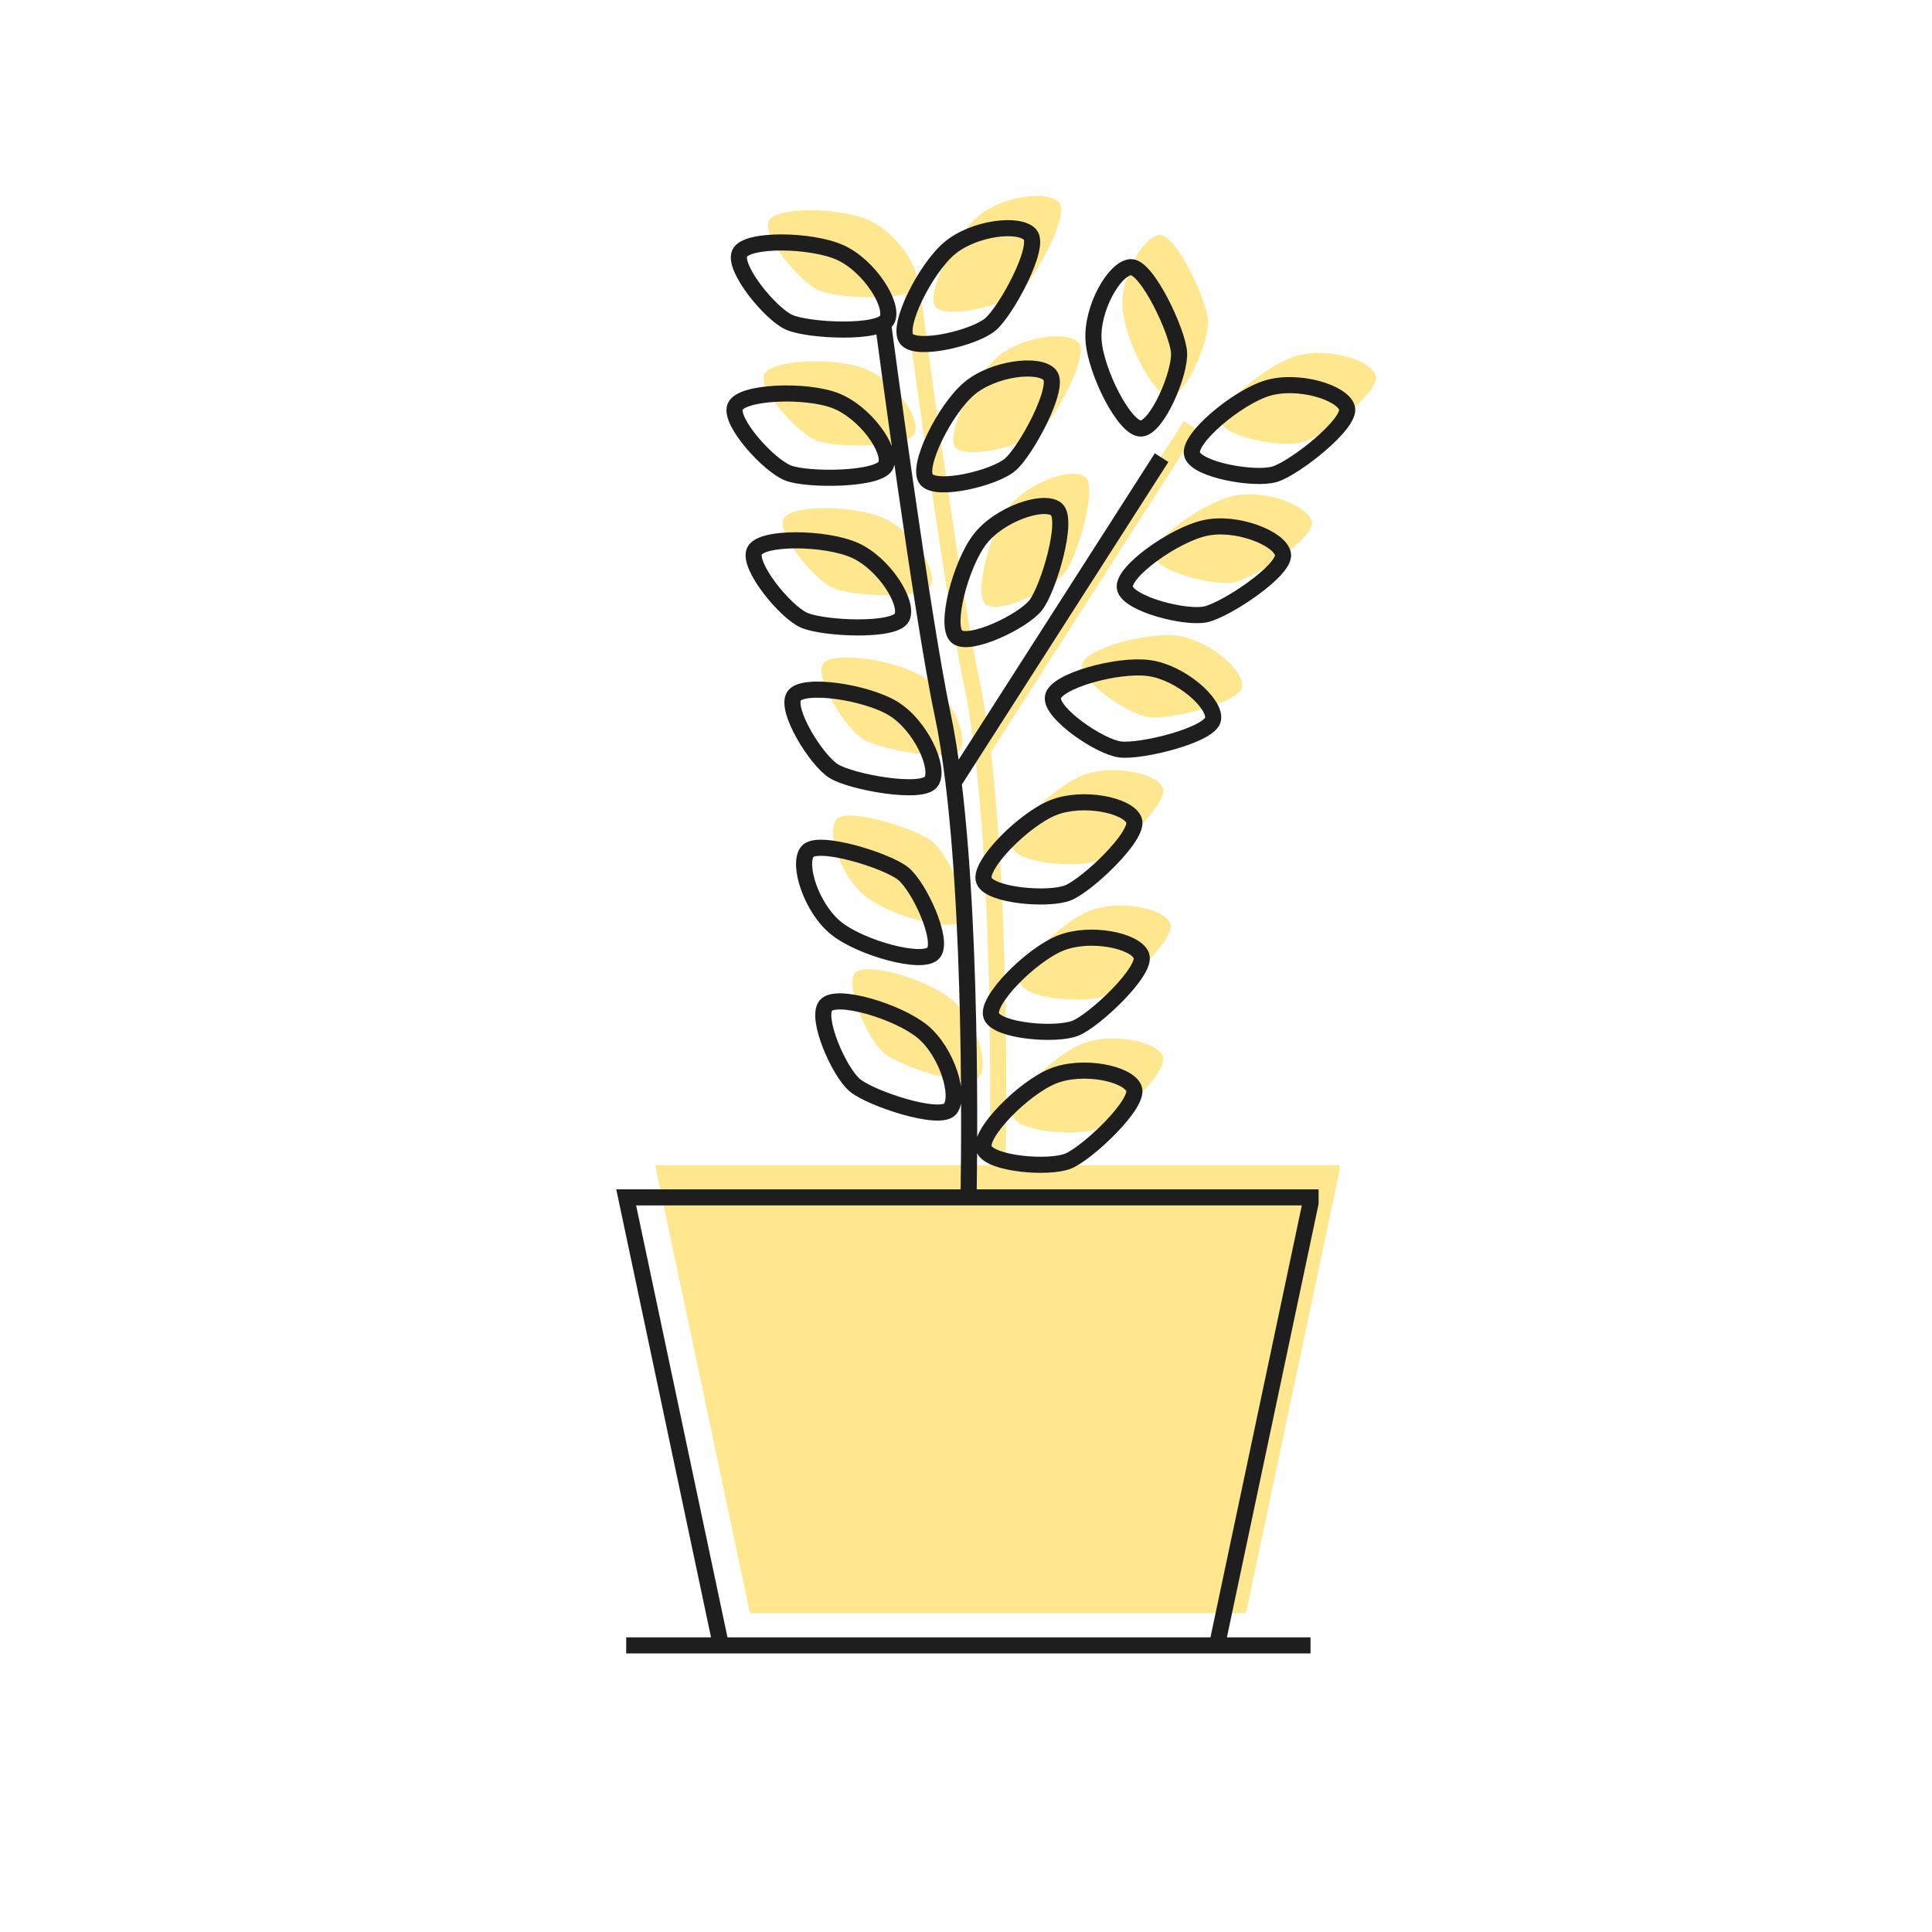 <svg width="600" height="600" viewBox="0 0 600 600" fill="none" xmlns="http://www.w3.org/2000/svg">
<path d="M203.468 500.993H415.996L386.946 500.993L415.996 363.662V361.855H203.468L232.9 500.993L203.468 500.993Z" fill="#FFE790"/>
<path d="M276.104 325.123C275.189 324.362 273.975 322.826 272.689 320.688C271.434 318.601 270.218 316.121 269.245 313.644C268.266 311.153 267.571 308.762 267.3 306.839C267.164 305.877 267.147 305.117 267.213 304.564C267.264 304.137 267.351 303.941 267.384 303.879C267.432 303.848 267.591 303.756 267.961 303.668C268.515 303.536 269.317 303.467 270.377 303.507C272.49 303.588 275.232 304.087 278.209 304.925C284.216 306.617 290.555 309.506 293.965 312.345C297.301 315.122 300.02 319.695 301.502 324.112C302.238 326.302 302.627 328.335 302.672 329.962C302.717 331.588 302.41 332.417 302.189 332.732C302.124 332.763 301.956 332.833 301.617 332.897C301.006 333.011 300.123 333.047 298.967 332.963C296.668 332.796 293.72 332.192 290.618 331.313C287.535 330.439 284.399 329.323 281.751 328.183C279.035 327.013 277.051 325.912 276.104 325.123Z" fill="#FFE790" stroke="#FFE790" stroke-width="5"/>
<path d="M342.06 306.995C340.957 307.441 339.029 307.784 336.538 307.905C334.105 308.024 331.345 307.923 328.703 307.609C326.044 307.293 323.609 306.775 321.786 306.104C320.874 305.768 320.197 305.424 319.741 305.104C319.388 304.858 319.258 304.689 319.218 304.63C319.214 304.574 319.208 304.389 319.305 304.022C319.451 303.472 319.769 302.732 320.306 301.817C321.376 299.993 323.113 297.814 325.26 295.587C329.591 291.094 335.135 286.876 339.249 285.214C343.273 283.588 348.589 283.355 353.181 284.137C355.459 284.526 357.434 285.144 358.889 285.874C360.343 286.603 360.928 287.266 361.101 287.609C361.098 287.681 361.08 287.862 360.976 288.191C360.788 288.784 360.401 289.579 359.781 290.557C358.547 292.504 356.62 294.816 354.378 297.133C352.15 299.437 349.684 301.671 347.427 303.465C345.112 305.305 343.203 306.533 342.06 306.995Z" fill="#FFE790" stroke="#FFE790" stroke-width="5"/>
<path d="M339.767 348.277C338.663 348.723 336.736 349.066 334.244 349.188C331.812 349.307 329.052 349.206 326.409 348.892C323.751 348.576 321.315 348.057 319.493 347.387C318.581 347.051 317.903 346.707 317.447 346.387C317.095 346.14 316.964 345.971 316.925 345.913C316.92 345.856 316.914 345.672 317.012 345.304C317.158 344.755 317.476 344.015 318.013 343.1C319.083 341.276 320.819 339.096 322.966 336.87C327.297 332.377 332.841 328.159 336.955 326.496C340.98 324.87 346.295 324.637 350.888 325.42C353.166 325.808 355.141 326.427 356.596 327.156C358.049 327.885 358.634 328.549 358.807 328.892C358.805 328.964 358.787 329.145 358.682 329.474C358.494 330.066 358.108 330.862 357.488 331.84C356.253 333.787 354.326 336.099 352.085 338.416C349.857 340.72 347.391 342.954 345.134 344.748C342.819 346.588 340.909 347.816 339.767 348.277Z" fill="#FFE790" stroke="#FFE790" stroke-width="5"/>
<path d="M339.767 264.948C338.663 265.394 336.736 265.737 334.244 265.859C331.812 265.977 329.052 265.876 326.409 265.562C323.751 265.246 321.315 264.728 319.493 264.057C318.581 263.722 317.903 263.377 317.447 263.058C317.095 262.811 316.964 262.642 316.925 262.583C316.92 262.527 316.914 262.342 317.012 261.975C317.158 261.425 317.476 260.685 318.013 259.77C319.083 257.947 320.819 255.767 322.966 253.54C327.297 249.047 332.841 244.829 336.955 243.167C340.98 241.541 346.295 241.308 350.888 242.091C353.166 242.479 355.141 243.097 356.596 243.827C358.049 244.556 358.634 245.219 358.807 245.562C358.805 245.634 358.787 245.816 358.682 246.145C358.494 246.737 358.108 247.532 357.488 248.511C356.253 250.457 354.326 252.769 352.085 255.087C349.857 257.39 347.391 259.624 345.134 261.419C342.819 263.259 340.909 264.486 339.767 264.948Z" fill="#FFE790" stroke="#FFE790" stroke-width="5"/>
<path d="M357.123 220.262C355.944 220.102 354.1 219.445 351.876 218.315C349.704 217.212 347.358 215.756 345.218 214.173C343.066 212.581 341.208 210.923 339.958 209.437C339.332 208.694 338.915 208.059 338.677 207.555C338.494 207.166 338.464 206.954 338.459 206.884C338.483 206.833 338.569 206.669 338.836 206.399C339.235 205.993 339.878 205.509 340.798 204.98C342.631 203.927 345.22 202.895 348.189 202.026C354.178 200.271 361.083 199.357 365.48 199.953C369.782 200.536 374.513 202.969 378.114 205.926C379.899 207.392 381.308 208.908 382.21 210.263C383.111 211.617 383.29 212.483 383.27 212.867C383.232 212.928 383.126 213.077 382.873 213.311C382.416 213.732 381.686 214.231 380.662 214.773C378.625 215.852 375.805 216.904 372.71 217.805C369.633 218.701 366.383 219.419 363.534 219.858C360.611 220.308 358.344 220.428 357.123 220.262Z" fill="#FFE790" stroke="#FFE790" stroke-width="5"/>
<path d="M321.069 132.417C320.16 133.186 318.437 134.114 316.108 135.009C313.835 135.883 311.181 136.65 308.573 137.178C305.949 137.709 303.474 137.978 301.533 137.911C300.562 137.877 299.811 137.762 299.277 137.601C298.866 137.477 298.689 137.357 298.633 137.314C298.611 137.262 298.548 137.088 298.525 136.709C298.492 136.141 298.563 135.339 298.787 134.302C299.233 132.235 300.201 129.622 301.543 126.835C304.252 121.213 308.199 115.473 311.587 112.608C314.901 109.805 319.877 107.921 324.484 107.228C326.769 106.885 328.839 106.855 330.449 107.093C332.058 107.331 332.821 107.777 333.092 108.049C333.112 108.119 333.152 108.297 333.156 108.642C333.162 109.263 333.044 110.139 332.761 111.263C332.197 113.498 331.09 116.296 329.685 119.198C328.29 122.083 326.646 124.977 325.063 127.387C323.439 129.858 322.01 131.621 321.069 132.417Z" fill="#FFE790" stroke="#FFE790" stroke-width="5"/>
<path d="M314.953 88.841C314.044 89.609 312.321 90.538 309.992 91.433C307.719 92.306 305.065 93.073 302.457 93.601C299.833 94.133 297.358 94.402 295.417 94.335C294.446 94.301 293.695 94.186 293.161 94.025C292.75 93.901 292.573 93.781 292.517 93.737C292.495 93.686 292.432 93.512 292.409 93.133C292.376 92.565 292.447 91.763 292.671 90.726C293.117 88.659 294.085 86.045 295.427 83.259C298.136 77.637 302.083 71.897 305.471 69.031C308.785 66.228 313.761 64.345 318.368 63.652C320.653 63.309 322.723 63.278 324.333 63.516C325.942 63.754 326.705 64.201 326.976 64.473C326.996 64.542 327.036 64.72 327.04 65.065C327.046 65.687 326.928 66.563 326.645 67.686C326.081 69.921 324.974 72.72 323.569 75.622C322.174 78.507 320.53 81.4 318.947 83.81C317.323 86.282 315.894 88.045 314.953 88.841Z" fill="#FFE790" stroke="#FFE790" stroke-width="5"/>
<path d="M382.912 178.343C381.748 178.595 379.791 178.606 377.314 178.303C374.897 178.007 372.194 177.438 369.644 176.68C367.078 175.918 364.765 174.993 363.083 174.023C362.242 173.537 361.632 173.083 361.237 172.69C360.932 172.387 360.832 172.198 360.803 172.134C360.808 172.078 360.833 171.895 360.992 171.549C361.229 171.032 361.668 170.357 362.352 169.547C363.717 167.931 365.798 166.078 368.292 164.248C373.323 160.556 379.503 157.34 383.839 156.401C388.081 155.482 393.359 156.155 397.752 157.706C399.931 158.475 401.772 159.42 403.082 160.386C404.391 161.351 404.855 162.104 404.967 162.471C404.952 162.542 404.904 162.718 404.745 163.024C404.459 163.576 403.943 164.294 403.166 165.153C401.619 166.862 399.328 168.813 396.725 170.716C394.139 172.608 391.329 174.391 388.8 175.776C386.206 177.196 384.116 178.082 382.912 178.343Z" fill="#FFE790" stroke="#FFE790" stroke-width="5"/>
<path d="M254.691 134.578C253.58 134.15 251.938 133.085 250.034 131.472C248.177 129.897 246.23 127.938 244.514 125.904C242.788 123.858 241.363 121.816 240.489 120.082C240.052 119.214 239.793 118.499 239.678 117.954C239.589 117.534 239.609 117.321 239.62 117.251C239.655 117.207 239.777 117.068 240.099 116.866C240.581 116.564 241.319 116.241 242.336 115.939C244.363 115.338 247.12 114.932 250.209 114.771C256.441 114.447 263.372 115.152 267.512 116.748C271.562 118.308 275.604 121.769 278.424 125.477C279.823 127.316 280.844 129.117 281.408 130.643C281.972 132.169 281.947 133.052 281.838 133.421C281.787 133.472 281.65 133.592 281.349 133.761C280.808 134.065 279.982 134.382 278.861 134.674C276.63 135.253 273.643 135.626 270.423 135.788C267.223 135.949 263.895 135.896 261.021 135.665C258.073 135.428 255.841 135.021 254.691 134.578Z" fill="#FFE790" stroke="#FFE790" stroke-width="5"/>
<path d="M404.163 134.875C403.023 135.219 401.073 135.386 398.58 135.28C396.147 135.177 393.408 134.825 390.805 134.272C388.186 133.716 385.808 132.978 384.054 132.144C383.176 131.727 382.533 131.323 382.107 130.963C381.779 130.685 381.664 130.505 381.63 130.443C381.631 130.386 381.642 130.202 381.772 129.845C381.968 129.311 382.352 128.603 382.97 127.741C384.201 126.022 386.129 124.009 388.469 121.987C393.191 117.907 399.096 114.21 403.344 112.929C407.5 111.676 412.815 111.927 417.317 113.125C419.55 113.718 421.461 114.514 422.843 115.373C424.225 116.231 424.747 116.945 424.888 117.302C424.878 117.374 424.844 117.553 424.71 117.871C424.469 118.444 424.012 119.2 423.305 120.118C421.899 121.945 419.77 124.072 417.327 126.176C414.899 128.267 412.239 130.268 409.828 131.849C407.355 133.471 405.343 134.52 404.163 134.875Z" fill="#FFE790" stroke="#FFE790" stroke-width="5"/>
<path d="M372.668 99.639C372.745 100.827 372.466 102.764 371.8 105.168C371.15 107.515 370.188 110.104 369.061 112.515C367.927 114.94 366.67 117.09 365.462 118.609C364.857 119.37 364.317 119.906 363.871 120.238C363.526 120.495 363.324 120.567 363.256 120.586C363.202 120.572 363.024 120.52 362.706 120.312C362.23 120.001 361.627 119.467 360.927 118.67C359.531 117.082 358.006 114.749 356.565 112.012C353.658 106.49 351.392 99.903 351.105 95.475C350.823 91.143 352.27 86.023 354.454 81.908C355.537 79.867 356.744 78.186 357.893 77.033C359.042 75.881 359.855 75.534 360.235 75.478C360.302 75.503 360.469 75.577 360.749 75.779C361.252 76.143 361.886 76.76 362.62 77.656C364.082 79.439 365.672 81.993 367.169 84.849C368.658 87.687 370.005 90.73 371.001 93.436C372.022 96.211 372.588 98.409 372.668 99.639Z" fill="#FFE790" stroke="#FFE790" stroke-width="5"/>
<path d="M259.701 180.314C258.614 179.828 257.031 178.677 255.215 176.965C253.443 175.295 251.603 173.236 249.996 171.114C248.381 168.98 247.066 166.865 246.285 165.087C245.895 164.197 245.673 163.47 245.587 162.92C245.521 162.495 245.552 162.283 245.567 162.214C245.604 162.172 245.733 162.04 246.066 161.855C246.563 161.579 247.317 161.296 248.348 161.048C250.404 160.555 253.179 160.295 256.272 160.297C262.513 160.303 269.396 161.374 273.446 163.185C277.409 164.958 281.262 168.627 283.883 172.479C285.182 174.389 286.106 176.241 286.589 177.795C287.072 179.349 286.999 180.23 286.872 180.592C286.818 180.64 286.675 180.753 286.366 180.906C285.809 181.181 284.968 181.454 283.832 181.686C281.574 182.146 278.572 182.361 275.348 182.352C272.143 182.344 268.823 182.116 265.965 181.734C263.034 181.341 260.826 180.817 259.701 180.314Z" fill="#FFE790" stroke="#FFE790" stroke-width="5"/>
<path d="M255.114 87.81C254.027 87.324 252.444 86.173 250.628 84.462C248.856 82.791 247.015 80.732 245.409 78.61C243.794 76.476 242.479 74.361 241.698 72.583C241.308 71.693 241.086 70.966 241 70.416C240.934 69.991 240.965 69.779 240.98 69.71C241.017 69.668 241.146 69.536 241.478 69.351C241.976 69.075 242.73 68.792 243.761 68.544C245.817 68.051 248.592 67.791 251.685 67.794C257.926 67.799 264.809 68.87 268.859 70.681C272.822 72.454 276.675 76.123 279.295 79.975C280.595 81.885 281.519 83.737 282.002 85.292C282.485 86.845 282.412 87.726 282.285 88.088C282.231 88.136 282.088 88.249 281.779 88.402C281.221 88.677 280.381 88.95 279.245 89.182C276.987 89.642 273.984 89.857 270.761 89.849C267.556 89.84 264.236 89.612 261.378 89.23C258.447 88.838 256.239 88.313 255.114 87.81Z" fill="#FFE790" stroke="#FFE790" stroke-width="5"/>
<path d="M328.711 176.376C327.981 177.316 326.487 178.581 324.394 179.939C322.351 181.264 319.914 182.564 317.472 183.621C315.015 184.684 312.648 185.46 310.736 185.796C309.779 185.965 309.02 186.007 308.465 185.96C308.037 185.924 307.838 185.844 307.775 185.813C307.743 185.766 307.645 185.61 307.544 185.243C307.394 184.695 307.297 183.895 307.302 182.834C307.31 180.72 307.716 177.962 308.452 174.958C309.938 168.897 312.611 162.464 315.332 158.959C317.994 155.531 322.472 152.658 326.836 151.026C329 150.217 331.018 149.759 332.643 149.658C334.266 149.557 335.105 149.837 335.427 150.047C335.461 150.11 335.537 150.276 335.612 150.613C335.747 151.219 335.812 152.101 335.768 153.259C335.68 155.562 335.176 158.529 334.403 161.659C333.635 164.77 332.626 167.942 331.576 170.627C330.5 173.382 329.466 175.402 328.711 176.376Z" fill="#FFE790" stroke="#FFE790" stroke-width="5"/>
<path d="M269.281 227.382C268.268 226.757 266.851 225.406 265.278 223.469C263.743 221.579 262.191 219.294 260.88 216.978C259.562 214.649 258.538 212.379 258 210.513C257.731 209.579 257.608 208.829 257.595 208.272C257.586 207.842 257.645 207.637 257.669 207.57C257.712 207.533 257.857 207.419 258.211 207.28C258.74 207.072 259.525 206.891 260.58 206.783C262.683 206.566 265.468 206.676 268.534 207.088C274.718 207.921 281.399 209.893 285.174 212.226C288.867 214.508 292.2 218.655 294.287 222.82C295.322 224.886 295.992 226.844 296.265 228.448C296.538 230.052 296.35 230.916 296.175 231.258C296.116 231.299 295.959 231.391 295.632 231.502C295.043 231.701 294.174 231.86 293.018 231.939C290.718 232.096 287.714 231.911 284.519 231.476C281.344 231.043 278.083 230.377 275.301 229.62C272.448 228.843 270.329 228.03 269.281 227.382Z" fill="#FFE790" stroke="#FFE790" stroke-width="5"/>
<path d="M287.88 263.222C288.809 263.967 290.051 265.48 291.376 267.593C292.67 269.656 293.932 272.113 294.951 274.571C295.976 277.044 296.715 279.422 297.022 281.339C297.176 282.299 297.207 283.059 297.151 283.613C297.109 284.041 297.025 284.238 296.993 284.301C296.946 284.332 296.788 284.428 296.42 284.522C295.869 284.664 295.068 284.749 294.008 284.728C291.894 284.687 289.143 284.239 286.151 283.456C280.113 281.877 273.722 279.106 270.259 276.331C266.872 273.617 264.068 269.095 262.504 264.706C261.728 262.53 261.301 260.505 261.226 258.879C261.15 257.254 261.442 256.42 261.657 256.101C261.721 256.068 261.888 255.995 262.226 255.925C262.835 255.799 263.717 255.747 264.874 255.81C267.176 255.933 270.135 256.483 273.253 257.304C276.352 258.12 279.507 259.178 282.176 260.268C284.913 261.387 286.918 262.452 287.88 263.222Z" fill="#FFE790" stroke="#FFE790" stroke-width="5"/>
<path d="M283.346 91.225C283.346 91.225 295.39 182.062 301.694 211.632C303.044 217.965 304.18 225.217 305.133 233.038M309.78 362.034C309.78 362.034 311.464 284.973 305.133 233.038M305.133 233.038L369.745 132.125" stroke="#FFE790" stroke-width="5"/>
<path d="M274.346 101.225C274.346 101.225 286.39 192.062 292.694 221.632C294.044 227.965 295.18 235.217 296.133 243.038M296.133 243.038C302.464 294.973 300.78 372.034 300.78 372.034M296.133 243.038L360.744 142.125M406.996 510.993H194.468L223.9 510.993L194.468 371.855H406.996V373.662L377.946 510.993L406.996 510.993ZM256.474 312.258C259.704 308.377 278.982 314.113 286.564 320.424C294.146 326.735 298.302 340.506 295.072 344.386C291.841 348.267 270.463 341.173 265.504 337.045C260.544 332.917 253.243 316.139 256.474 312.258ZM307.886 315.547C305.995 310.865 320.166 296.592 329.312 292.896C338.458 289.201 352.558 292.051 354.449 296.733C356.341 301.414 339.98 316.895 333.997 319.313C328.014 321.73 309.778 320.228 307.886 315.547ZM305.593 356.829C303.701 352.148 317.872 337.874 327.018 334.179C336.165 330.483 350.264 333.334 352.156 338.015C354.047 342.697 337.686 358.178 331.703 360.595C325.72 363.013 307.485 361.511 305.593 356.829ZM305.593 273.5C303.701 268.818 317.872 254.545 327.018 250.849C336.165 247.154 350.264 250.004 352.156 254.686C354.047 259.367 337.686 274.848 331.703 277.266C325.72 279.683 307.485 278.181 305.593 273.5ZM326.979 216.524C327.658 211.52 347.041 206.15 356.816 207.475C366.591 208.801 377.422 218.266 376.744 223.27C376.066 228.274 354.182 233.606 347.787 232.739C341.393 231.873 326.301 221.527 326.979 216.524ZM287.705 148.914C284.444 145.058 293.441 127.07 300.973 120.699C308.504 114.329 322.788 112.627 326.049 116.483C329.31 120.338 318.61 140.159 313.683 144.326C308.756 148.493 290.965 152.769 287.705 148.914ZM281.589 105.337C278.328 101.482 287.325 83.493 294.857 77.123C302.389 70.752 316.672 69.051 319.933 72.906C323.194 76.761 312.494 96.582 307.567 100.75C302.64 104.917 284.85 109.193 281.589 105.337ZM349.349 182.641C348.28 177.707 364.669 166.047 374.309 163.958C383.95 161.869 397.361 167.072 398.43 172.007C399.5 176.941 380.747 189.42 374.441 190.786C368.134 192.153 350.418 187.576 349.349 182.641ZM228.291 126.328C230.107 121.616 250.206 120.868 259.411 124.415C268.616 127.962 276.968 139.673 275.153 144.385C273.337 149.097 250.813 149.231 244.792 146.911C238.77 144.591 226.475 131.04 228.291 126.328ZM370.225 141.144C368.767 136.309 384.178 123.384 393.622 120.536C403.067 117.688 416.848 121.809 418.306 126.643C419.764 131.478 402.062 145.406 395.884 147.269C389.706 149.132 371.683 145.978 370.225 141.144ZM354.395 133.087C349.356 133.415 340.25 115.481 339.61 105.637C338.971 95.793 346.101 83.3 351.14 82.973C356.178 82.645 365.744 103.038 366.163 109.477C366.581 115.916 359.434 132.76 354.395 133.087ZM234.29 171.17C236.352 166.561 256.462 166.875 265.467 170.904C274.472 174.932 282.194 187.068 280.132 191.677C278.07 196.286 255.57 195.231 249.68 192.596C243.79 189.961 232.228 175.779 234.29 171.17ZM229.703 78.666C231.765 74.057 251.875 74.371 260.88 78.4C269.885 82.428 277.607 94.564 275.545 99.173C273.483 103.782 250.983 102.727 245.093 100.092C239.203 97.457 227.641 83.275 229.703 78.666ZM297.22 197.777C293.231 194.681 298.308 175.219 304.357 167.427C310.407 159.635 324.028 155.012 328.017 158.108C332.005 161.205 325.642 182.812 321.685 187.909C317.728 193.006 301.208 200.874 297.22 197.777ZM246.55 216.233C249.204 211.938 269.096 214.914 277.488 220.099C285.88 225.285 291.926 238.337 289.271 242.633C286.617 246.928 264.456 242.901 258.966 239.509C253.477 236.117 243.896 220.529 246.55 216.233ZM289.934 295.886C286.776 299.826 267.394 294.45 259.696 288.282C251.998 282.113 247.586 268.422 250.744 264.482C253.901 260.541 275.408 267.236 280.443 271.271C285.479 275.306 293.091 291.945 289.934 295.886Z" stroke="#1E1E1E" stroke-width="5"/>
</svg>
